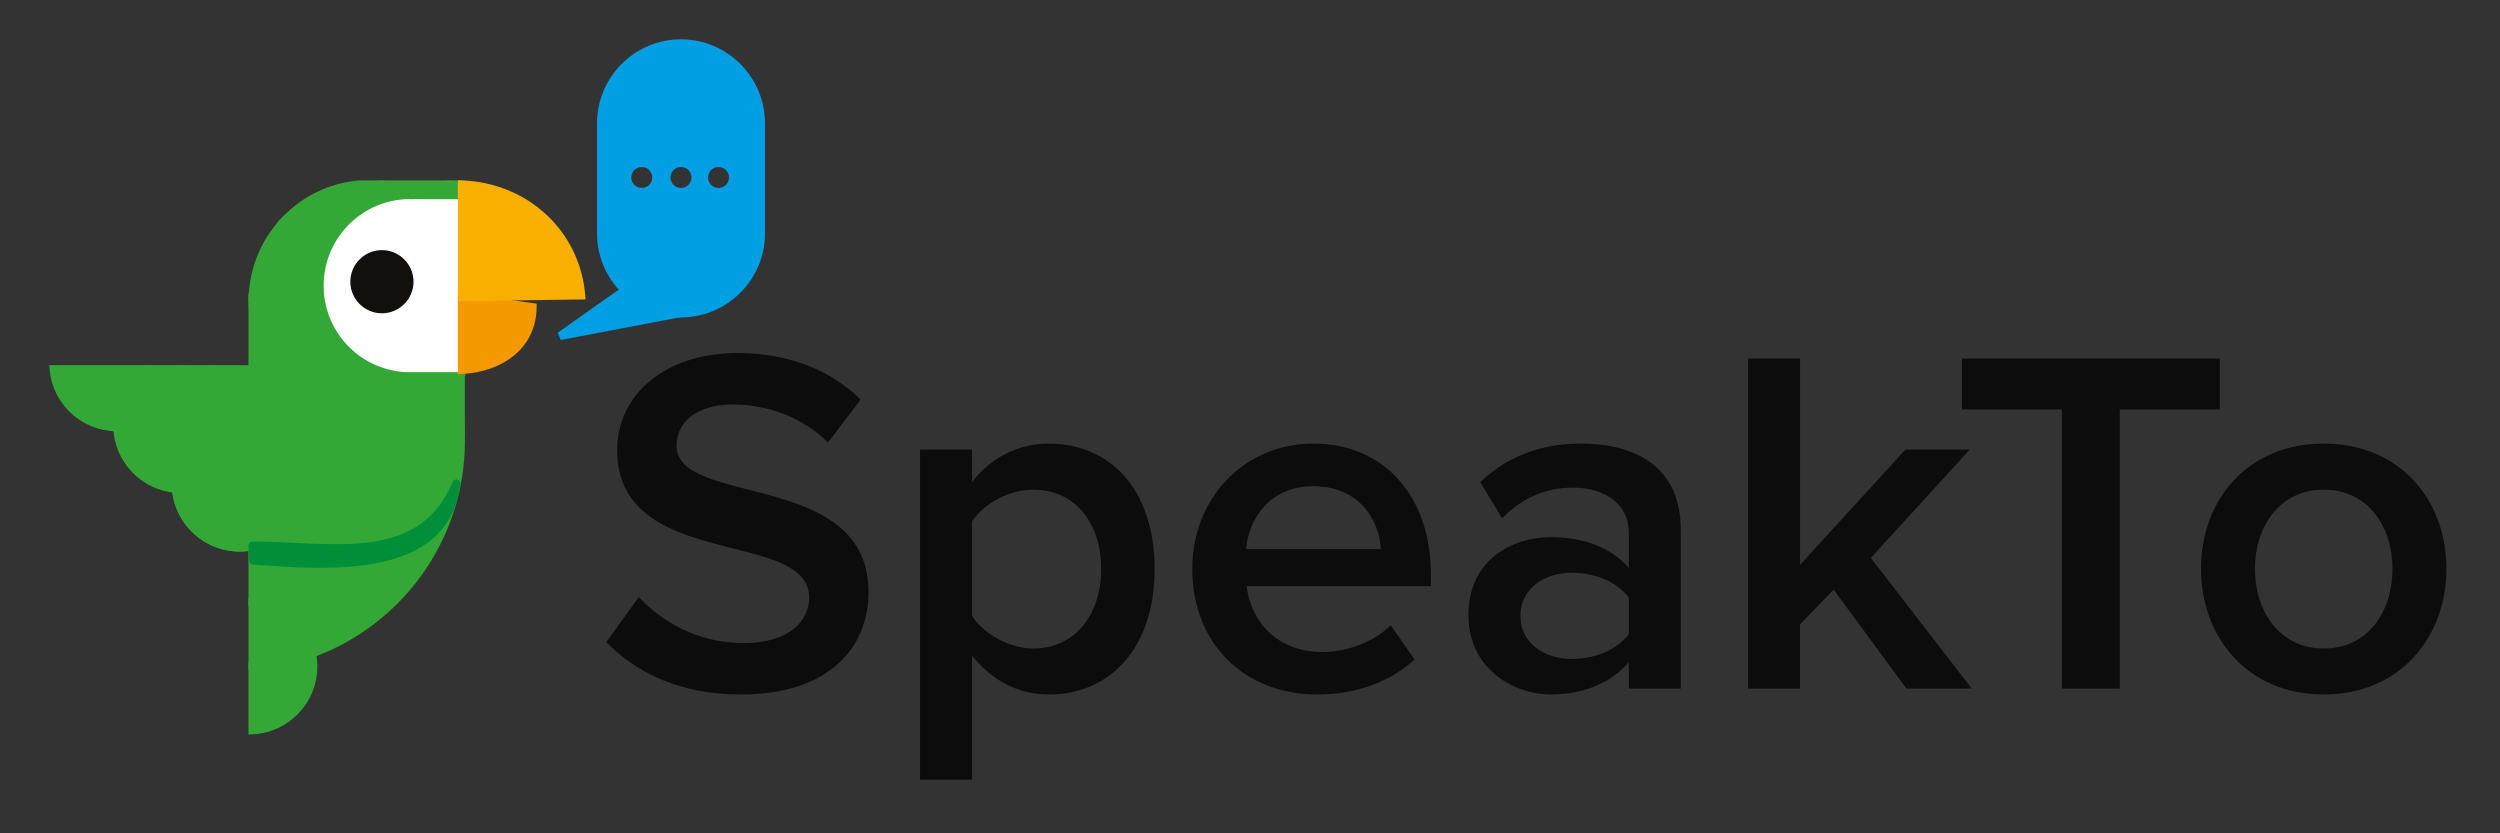 <?xml version="1.0" encoding="utf-8"?>
<!-- Generator: Adobe Illustrator 16.0.0, SVG Export Plug-In . SVG Version: 6.00 Build 0)  -->
<!DOCTYPE svg PUBLIC "-//W3C//DTD SVG 1.1//EN" "http://www.w3.org/Graphics/SVG/1.1/DTD/svg11.dtd">
<svg version="1.1" id="Layer_1" xmlns="http://www.w3.org/2000/svg" xmlns:xlink="http://www.w3.org/1999/xlink" x="0px" y="0px"
	 width="155px" height="51.667px" viewBox="-2.75 -4.083 155 51.667" enable-background="new -2.75 -4.083 155 51.667"
	 xml:space="preserve">
<rect x="-2.75" y="-4.083" width="155" height="51.667" fill="#333333" stroke="none"/>
<g>
	<g>
		
			<path fill-rule="evenodd" clip-rule="evenodd" fill="#34A836" stroke="#34A836" stroke-width="0.5" stroke-miterlimit="2.613" d="
			M12.112,29.863c2.186,0,3.969-1.783,3.969-3.966s-1.783-3.968-3.969-3.968c-2.185,0-3.967,1.785-3.967,3.968
			S9.927,29.863,12.112,29.863z"/>
		
			<path fill-rule="evenodd" clip-rule="evenodd" fill="#34A836" stroke="#34A836" stroke-width="0.5" stroke-miterlimit="2.613" d="
			M23.014,21.261c-0.872,0.373-1.832,0.578-2.841,0.578c-2.431,0-4.582-1.197-5.899-3.032h-1.369v3.202
			c1.812,0.366,3.176,1.967,3.176,3.889c0,1.919-1.364,3.52-3.176,3.888v3.484c1.827,0.094,3.331,1.417,3.688,3.16
			c5.387-1.962,9.233-7.127,9.233-13.193c0-0.473-0.023-0.939-0.068-1.401C24.786,21.824,23.858,21.621,23.014,21.261z"/>
		
			<path fill-rule="evenodd" clip-rule="evenodd" fill="#34A836" stroke="#34A836" stroke-width="0.5" stroke-miterlimit="2.613" d="
			M16.594,36.43c-1.165,0.424-2.403,0.695-3.688,0.797v3.969c2.099-0.102,3.77-1.836,3.77-3.963
			C16.675,36.956,16.647,36.686,16.594,36.43z"/>
		
			<path fill-rule="evenodd" clip-rule="evenodd" fill="#34A836" stroke="#34A836" stroke-width="0.5" stroke-miterlimit="2.613" d="
			M12.905,37.227c1.286-0.102,2.524-0.373,3.688-0.797c-0.358-1.743-1.861-3.066-3.688-3.16V37.227z"/>
		
			<path fill-rule="evenodd" clip-rule="evenodd" fill="#34A836" stroke="#34A836" stroke-width="0.5" stroke-miterlimit="2.613" d="
			M12.905,29.785c1.812-0.368,3.176-1.969,3.176-3.888c0-1.922-1.364-3.522-3.176-3.889V29.785z"/>
		
			<path fill-rule="evenodd" clip-rule="evenodd" fill="#34A836" stroke="#34A836" stroke-width="0.5" stroke-miterlimit="2.613" d="
			M12.905,29.785v-7.776c-0.154-0.03-0.309-0.052-0.467-0.066c0.01,0.108,0.014,0.222,0.014,0.332c0,2.19-1.776,3.967-3.967,3.967
			c-0.11,0-0.219-0.006-0.326-0.014c0.168,2.038,1.873,3.636,3.953,3.636C12.384,29.863,12.649,29.837,12.905,29.785z"/>
		
			<path fill-rule="evenodd" clip-rule="evenodd" fill="#34A836" stroke="#34A836" stroke-width="0.5" stroke-miterlimit="2.613" d="
			M8.485,26.241c2.191,0,3.967-1.776,3.967-3.967c0-0.11-0.004-0.224-0.014-0.332c-0.106-0.01-0.215-0.013-0.326-0.013
			c-2.19,0-3.966,1.774-3.966,3.968c0,0.111,0.004,0.223,0.014,0.33C8.266,26.235,8.375,26.241,8.485,26.241z"/>
		
			<path fill-rule="evenodd" clip-rule="evenodd" fill="#34A836" stroke="#34A836" stroke-width="0.5" stroke-miterlimit="2.613" d="
			M8.146,25.897c0-2.193,1.776-3.968,3.966-3.968c0.111,0,0.22,0.003,0.326,0.013c-0.112-1.348-0.897-2.507-2.023-3.136H8.474
			c-0.186,2.021-1.883,3.606-3.953,3.606c0,0,0,0-0.001,0c0.068,2.017,1.645,3.651,3.639,3.814
			C8.149,26.12,8.146,26.009,8.146,25.897z"/>
		
			<path fill-rule="evenodd" clip-rule="evenodd" fill="#34A836" stroke="#34A836" stroke-width="0.5" stroke-miterlimit="2.613" d="
			M4.521,22.413c2.07,0,3.767-1.585,3.953-3.606H6.553c-1.213,0.679-2.036,1.977-2.036,3.468
			C4.517,22.319,4.518,22.364,4.521,22.413L4.521,22.413z"/>
		
			<path fill-rule="evenodd" clip-rule="evenodd" fill="#34A836" stroke="#34A836" stroke-width="0.5" stroke-miterlimit="2.613" d="
			M4.517,22.274c0-1.491,0.822-2.789,2.036-3.468H0.57c0.184,2.021,1.882,3.602,3.95,3.606v-0.005h0L4.517,22.274z"/>
		
			<path fill-rule="evenodd" clip-rule="evenodd" fill="#34A836" stroke="#34A836" stroke-width="0.5" stroke-miterlimit="2.613" d="
			M10.415,18.807c1.126,0.629,1.912,1.788,2.023,3.136c0.159,0.015,0.313,0.036,0.467,0.066v-3.202H10.415z"/>
		
			<path fill-rule="evenodd" clip-rule="evenodd" fill="#34A836" stroke="#34A836" stroke-width="0.5" stroke-miterlimit="2.613" d="
			M14.274,18.807c1.318,1.835,3.469,3.032,5.899,3.032c1.009,0,1.969-0.205,2.841-0.578c-1.231-0.524-2.29-1.381-3.061-2.454H14.274
			z"/>
		
			<path fill-rule="evenodd" clip-rule="evenodd" fill="#34A836" stroke="#34A836" stroke-width="0.5" stroke-miterlimit="2.613" d="
			M14.274,18.807h5.68c-0.854-1.189-1.358-2.65-1.358-4.229c0-0.086,0.002-0.175,0.004-0.263l-5.681,0
			c-0.003,0.087-0.003,0.176-0.003,0.262C12.916,16.157,13.418,17.617,14.274,18.807z"/>
		
			<path fill-rule="evenodd" clip-rule="evenodd" fill="#34A836" stroke="#34A836" stroke-width="0.5" stroke-miterlimit="2.613" d="
			M12.919,14.316l5.681,0c0.038-1.044,0.296-2.034,0.729-2.92c-1.33-0.848-2.81-1.478-4.394-1.841
			C13.742,10.801,12.986,12.47,12.919,14.316z"/>
		
			<path fill-rule="evenodd" clip-rule="evenodd" fill="#34A836" stroke="#34A836" stroke-width="0.5" stroke-miterlimit="2.613" d="
			M14.935,9.554c1.584,0.363,3.064,0.993,4.394,1.841c0.766-1.565,2.077-2.813,3.685-3.498c-0.677-0.289-1.407-0.477-2.172-0.547
			h-1.337C17.715,7.515,16.112,8.328,14.935,9.554z"/>
		
			<path fill-rule="evenodd" clip-rule="evenodd" fill="#34A836" stroke="#34A836" stroke-width="0.5" stroke-miterlimit="2.613" d="
			M20.842,7.35c0.765,0.07,1.495,0.258,2.172,0.547c0.677-0.289,1.408-0.477,2.172-0.547H20.842z"/>
		
			<path fill-rule="evenodd" clip-rule="evenodd" fill="#34A836" stroke="#34A836" stroke-width="0.5" stroke-miterlimit="2.613" d="
			M25.186,7.35c-0.764,0.07-1.495,0.258-2.172,0.547c0.661,0.281,1.271,0.657,1.813,1.111c0.121-0.009,0.243-0.014,0.365-0.014
			c0.224,0,0.443,0.015,0.658,0.044V7.35H25.186z"/>
		
			<path fill-rule="evenodd" clip-rule="evenodd" fill="#34A836" stroke="#34A836" stroke-width="0.5" stroke-miterlimit="2.613" d="
			M24.828,9.008c-0.542-0.454-1.153-0.83-1.813-1.111c-1.608,0.685-2.919,1.933-3.685,3.498c0.424,0.271,0.833,0.563,1.224,0.875
			C21.192,10.471,22.846,9.153,24.828,9.008z"/>
		
			<path fill-rule="evenodd" clip-rule="evenodd" fill="#34A836" stroke="#34A836" stroke-width="0.5" stroke-miterlimit="2.613" d="
			M20.271,13.919c0-0.578,0.099-1.133,0.282-1.649c-0.391-0.312-0.799-0.604-1.224-0.875c-0.433,0.887-0.691,1.876-0.729,2.92h1.686
			C20.276,14.185,20.271,14.052,20.271,13.919z"/>
		
			<path fill-rule="evenodd" clip-rule="evenodd" fill="#1D1D1B" stroke="#1D1D1B" stroke-width="0.5" stroke-miterlimit="2.613" d="
			M20.553,12.27c0.761,0.609,1.457,1.295,2.075,2.045h3.223v-4.26c-0.306-0.383-0.648-0.733-1.023-1.047
			C22.846,9.153,21.192,10.471,20.553,12.27z"/>
		
			<path fill-rule="evenodd" clip-rule="evenodd" fill="#1D1D1B" stroke="#1D1D1B" stroke-width="0.5" stroke-miterlimit="2.613" d="
			M27.427,14.315c-0.056-1.608-0.638-3.083-1.576-4.26v4.26H27.427z"/>
		
			<path fill-rule="evenodd" clip-rule="evenodd" fill="#1D1D1B" stroke="#1D1D1B" stroke-width="0.5" stroke-miterlimit="2.613" d="
			M24.828,9.008c0.375,0.313,0.718,0.664,1.023,1.047V9.039c-0.215-0.029-0.434-0.044-0.658-0.044
			C25.07,8.995,24.948,8.999,24.828,9.008z"/>
		
			<path fill-rule="evenodd" clip-rule="evenodd" fill="#1D1D1B" stroke="#1D1D1B" stroke-width="0.5" stroke-miterlimit="2.613" d="
			M22.628,14.315h-2.342c0.188,2.339,2.008,4.218,4.321,4.491h0.507C24.564,17.15,23.714,15.633,22.628,14.315z"/>
		
			<path fill-rule="evenodd" clip-rule="evenodd" fill="#34A836" stroke="#34A836" stroke-width="0.5" stroke-miterlimit="2.613" d="
			M14.274,18.807c-0.856-1.189-1.358-2.65-1.358-4.229c0-0.086,0-0.175,0.003-0.262h-0.014v4.491H14.274z"/>
		
			<path fill-rule="evenodd" clip-rule="evenodd" fill="#1D1D1B" stroke="#1D1D1B" stroke-width="0.5" stroke-miterlimit="2.613" d="
			M20.271,13.919c0,0.133,0.005,0.266,0.016,0.396h2.342c-0.619-0.75-1.314-1.437-2.075-2.045
			C20.369,12.786,20.271,13.341,20.271,13.919z"/>
		
			<path fill-rule="evenodd" clip-rule="evenodd" fill="#34A836" stroke="#34A836" stroke-width="0.5" stroke-miterlimit="2.613" d="
			M20.286,14.315H18.6c-0.002,0.088-0.004,0.176-0.004,0.263c0,1.579,0.504,3.039,1.358,4.229h4.653
			C22.294,18.533,20.474,16.654,20.286,14.315z"/>
		
			<path fill-rule="evenodd" clip-rule="evenodd" fill="#1D1D1B" stroke="#1D1D1B" stroke-width="0.5" stroke-miterlimit="2.613" d="
			M22.628,14.315c1.086,1.317,1.937,2.835,2.486,4.491h0.666c0.024-0.002,0.047-0.005,0.071-0.008v-4.483H22.628z"/>
		
			<path fill-rule="evenodd" clip-rule="evenodd" fill="#34A836" stroke="#34A836" stroke-width="0.5" stroke-miterlimit="2.613" d="
			M24.607,18.807h-4.653c0.771,1.073,1.829,1.93,3.061,2.454c0.889-0.378,1.686-0.928,2.351-1.608
			c-0.072-0.273-0.152-0.544-0.24-0.812C24.95,18.839,24.777,18.827,24.607,18.807z"/>
		
			<path fill-rule="evenodd" clip-rule="evenodd" fill="#34A836" stroke="#34A836" stroke-width="0.5" stroke-miterlimit="2.613" d="
			M25.125,18.841c0.087,0.268,0.167,0.538,0.24,0.812c0.171-0.177,0.333-0.358,0.486-0.55v-0.296H25.78
			c-0.192,0.024-0.388,0.034-0.587,0.034C25.171,18.841,25.148,18.841,25.125,18.841z"/>
		
			<path fill-rule="evenodd" clip-rule="evenodd" fill="#34A836" stroke="#34A836" stroke-width="0.5" stroke-miterlimit="2.613" d="
			M25.759,21.835c-0.075-0.745-0.207-1.477-0.394-2.183c-0.665,0.681-1.462,1.23-2.351,1.608
			C23.858,21.621,24.786,21.824,25.759,21.835z"/>
		
			<rect x="22.321" y="17.44" fill-rule="evenodd" clip-rule="evenodd" fill="#34A836" stroke="#34A836" stroke-width="0.5" stroke-miterlimit="2.613" width="3.5" height="5.315"/>
		
			<path fill-rule="evenodd" clip-rule="evenodd" fill="#FFFFFF" stroke="#FFFFFF" stroke-width="0.5" stroke-miterlimit="2.613" d="
			M25.811,17.685V9.572c-0.795-0.613-1.771-0.997-2.836-1.056h-0.577c-2.695,0.149-4.832,2.381-4.832,5.112
			c0,2.726,2.129,4.955,4.816,5.11h0.606C24.047,18.677,25.021,18.293,25.811,17.685z"/>
		
			<path fill-rule="evenodd" clip-rule="evenodd" fill="#FFFFFF" stroke="#FFFFFF" stroke-width="0.5" stroke-miterlimit="2.613" d="
			M22.975,8.517c1.064,0.059,2.041,0.442,2.836,1.056V8.517H22.975z"/>
		
			<path fill-rule="evenodd" clip-rule="evenodd" fill="#FFFFFF" stroke="#FFFFFF" stroke-width="0.5" stroke-miterlimit="2.613" d="
			M25.811,17.685c-0.79,0.609-1.763,0.992-2.822,1.055h2.822V17.685z"/>
		
			<path fill-rule="evenodd" clip-rule="evenodd" fill="#12100C" stroke="#12100C" stroke-width="0.5" stroke-miterlimit="2.613" d="
			M20.929,15.092c0.941,0,1.709-0.768,1.709-1.709c0-0.94-0.768-1.709-1.709-1.709s-1.708,0.769-1.708,1.709
			C19.222,14.324,19.988,15.092,20.929,15.092z"/>
		
			<path fill-rule="evenodd" clip-rule="evenodd" fill="#F49900" stroke="#F49900" stroke-width="0.5" stroke-miterlimit="2.613" d="
			M25.888,18.857c2.392-0.14,4.356-1.48,4.385-3.896l-4.385-0.623V18.857z"/>
		
			<path fill-rule="evenodd" clip-rule="evenodd" fill="#F8AF00" stroke="#F8AF00" stroke-width="0.5" stroke-miterlimit="2.613" d="
			M33.286,14.234c-0.333-3.899-3.492-6.744-7.399-6.881v6.986L33.286,14.234z"/>
		<g>
			
				<path fill-rule="evenodd" clip-rule="evenodd" fill="#009EE2" stroke="#009EE2" stroke-width="0.5" stroke-miterlimit="2.613" d="
				M39.472,6.021c0.496,0,0.899,0.402,0.899,0.9c0,0.496-0.403,0.898-0.899,0.898c-0.497,0-0.899-0.403-0.899-0.898
				C38.572,6.423,38.975,6.021,39.472,6.021L39.472,6.021z M36.434,12.858l3.561,1.983l-0.636,0.503
				c0.039,0.001,0.075,0.001,0.113,0.001c2.727,0,4.957-2.23,4.957-4.957V3.56c0-2.727-2.23-4.957-4.957-4.957
				c-2.728,0-4.957,2.23-4.957,4.957v6.829c0,1.375,0.566,2.623,1.478,3.524L36.434,12.858L36.434,12.858z M41.798,6.021
				c0.497,0,0.899,0.402,0.899,0.9c0,0.496-0.403,0.898-0.899,0.898c-0.497,0-0.899-0.403-0.899-0.898
				C40.898,6.423,41.301,6.021,41.798,6.021L41.798,6.021z M37.039,6.021c0.497,0,0.9,0.402,0.9,0.9c0,0.496-0.403,0.898-0.9,0.898
				S36.14,7.417,36.14,6.921C36.14,6.423,36.542,6.021,37.039,6.021z"/>
			
				<path fill-rule="evenodd" clip-rule="evenodd" fill="#009EE2" stroke="#009EE2" stroke-width="0.5" stroke-miterlimit="2.613" d="
				M39.359,15.344c-1.307-0.03-2.495-0.572-3.366-1.432l-4.024,2.838L39.359,15.344z"/>
			
				<path fill-rule="evenodd" clip-rule="evenodd" fill="#009EE2" stroke="#009EE2" stroke-width="0.5" stroke-miterlimit="2.613" d="
				M35.993,13.912c0.872,0.86,2.06,1.402,3.366,1.432l0.636-0.503l-3.561-1.983L35.993,13.912z"/>
		</g>
		
			<path fill-rule="evenodd" clip-rule="evenodd" fill="#008F39" stroke="#008F39" stroke-width="0.5" stroke-linecap="round" stroke-linejoin="round" stroke-miterlimit="2.613" d="
			M12.909,29.741c4.782-0.005,10.441,1.403,12.635-3.849c-0.641,5.815-8.289,5.081-12.601,4.779L12.909,29.741z"/>
	</g>
	<g>
		<path fill="#0C0C0C" d="M34.838,35.725l2.025-2.793c1.382,1.504,3.621,2.854,6.475,2.854c2.945,0,4.08-1.442,4.08-2.822
			c0-4.295-11.905-1.625-11.905-9.144c0-3.406,2.946-6.015,7.456-6.015c3.161,0,5.769,1.043,7.641,2.885l-2.025,2.668
			c-1.626-1.624-3.805-2.362-5.953-2.362c-2.087,0-3.437,1.045-3.437,2.547c0,3.837,11.905,1.474,11.905,9.085
			c0,3.403-2.423,6.348-7.916,6.348C39.411,38.976,36.681,37.625,34.838,35.725z"/>
		<path fill="#0C0C0C" d="M57.516,36.555v7.701h-3.222V23.789h3.222v2.024c1.105-1.472,2.822-2.394,4.755-2.394
			c3.835,0,6.565,2.886,6.565,7.763c0,4.881-2.73,7.793-6.565,7.793C60.401,38.976,58.743,38.117,57.516,36.555z M65.523,31.183
			c0-2.882-1.655-4.908-4.204-4.908c-1.502,0-3.066,0.859-3.803,1.964v5.862c0.706,1.104,2.301,2.024,3.803,2.024
			C63.868,36.125,65.523,34.069,65.523,31.183z"/>
		<path fill="#0C0C0C" d="M71.17,31.183c0-4.293,3.133-7.763,7.519-7.763c4.449,0,7.274,3.375,7.274,8.039v0.797H74.547
			c0.244,2.211,1.901,4.084,4.695,4.084c1.472,0,3.16-0.583,4.232-1.658l1.473,2.119c-1.502,1.411-3.68,2.175-6.015,2.175
			C74.454,38.976,71.17,35.879,71.17,31.183z M78.659,26.062c-2.731,0-4.021,2.115-4.144,3.896h8.348
			C82.77,28.207,81.573,26.062,78.659,26.062z"/>
		<path fill="#0C0C0C" d="M98.235,38.61v-1.63c-1.104,1.293-2.854,1.995-4.817,1.995c-2.395,0-5.126-1.654-5.126-4.906
			c0-3.438,2.701-4.848,5.126-4.848c2.025,0,3.713,0.644,4.817,1.9v-2.207c0-1.719-1.444-2.764-3.467-2.764
			c-1.658,0-3.131,0.616-4.389,1.903l-1.352-2.241c1.721-1.656,3.869-2.394,6.232-2.394c3.312,0,6.198,1.383,6.198,5.339v9.852
			H98.235z M98.235,35.233v-2.27c-0.768-1.011-2.146-1.535-3.53-1.535c-1.808,0-3.19,1.073-3.19,2.672
			c0,1.624,1.383,2.668,3.19,2.668C96.089,36.769,97.468,36.246,98.235,35.233z"/>
		<path fill="#0C0C0C" d="M115.449,38.61l-4.51-6.138l-2.086,2.151v3.986h-3.223V18.144h3.223v12.793l6.534-7.148h3.989
			l-6.135,6.719l6.259,8.103H115.449z"/>
		<path fill="#0C0C0C" d="M125.085,38.61V21.304h-6.196v-3.16h15.987v3.16h-6.2V38.61H125.085z"/>
		<path fill="#0C0C0C" d="M133.712,31.183c0-4.264,2.883-7.763,7.607-7.763c4.726,0,7.61,3.499,7.61,7.763
			c0,4.237-2.885,7.793-7.61,7.793C136.595,38.976,133.712,35.42,133.712,31.183z M145.585,31.183c0-2.607-1.505-4.908-4.266-4.908
			c-2.731,0-4.263,2.301-4.263,4.908c0,2.642,1.531,4.942,4.263,4.942C144.08,36.125,145.585,33.824,145.585,31.183z"/>
	</g>
</g>
</svg>
